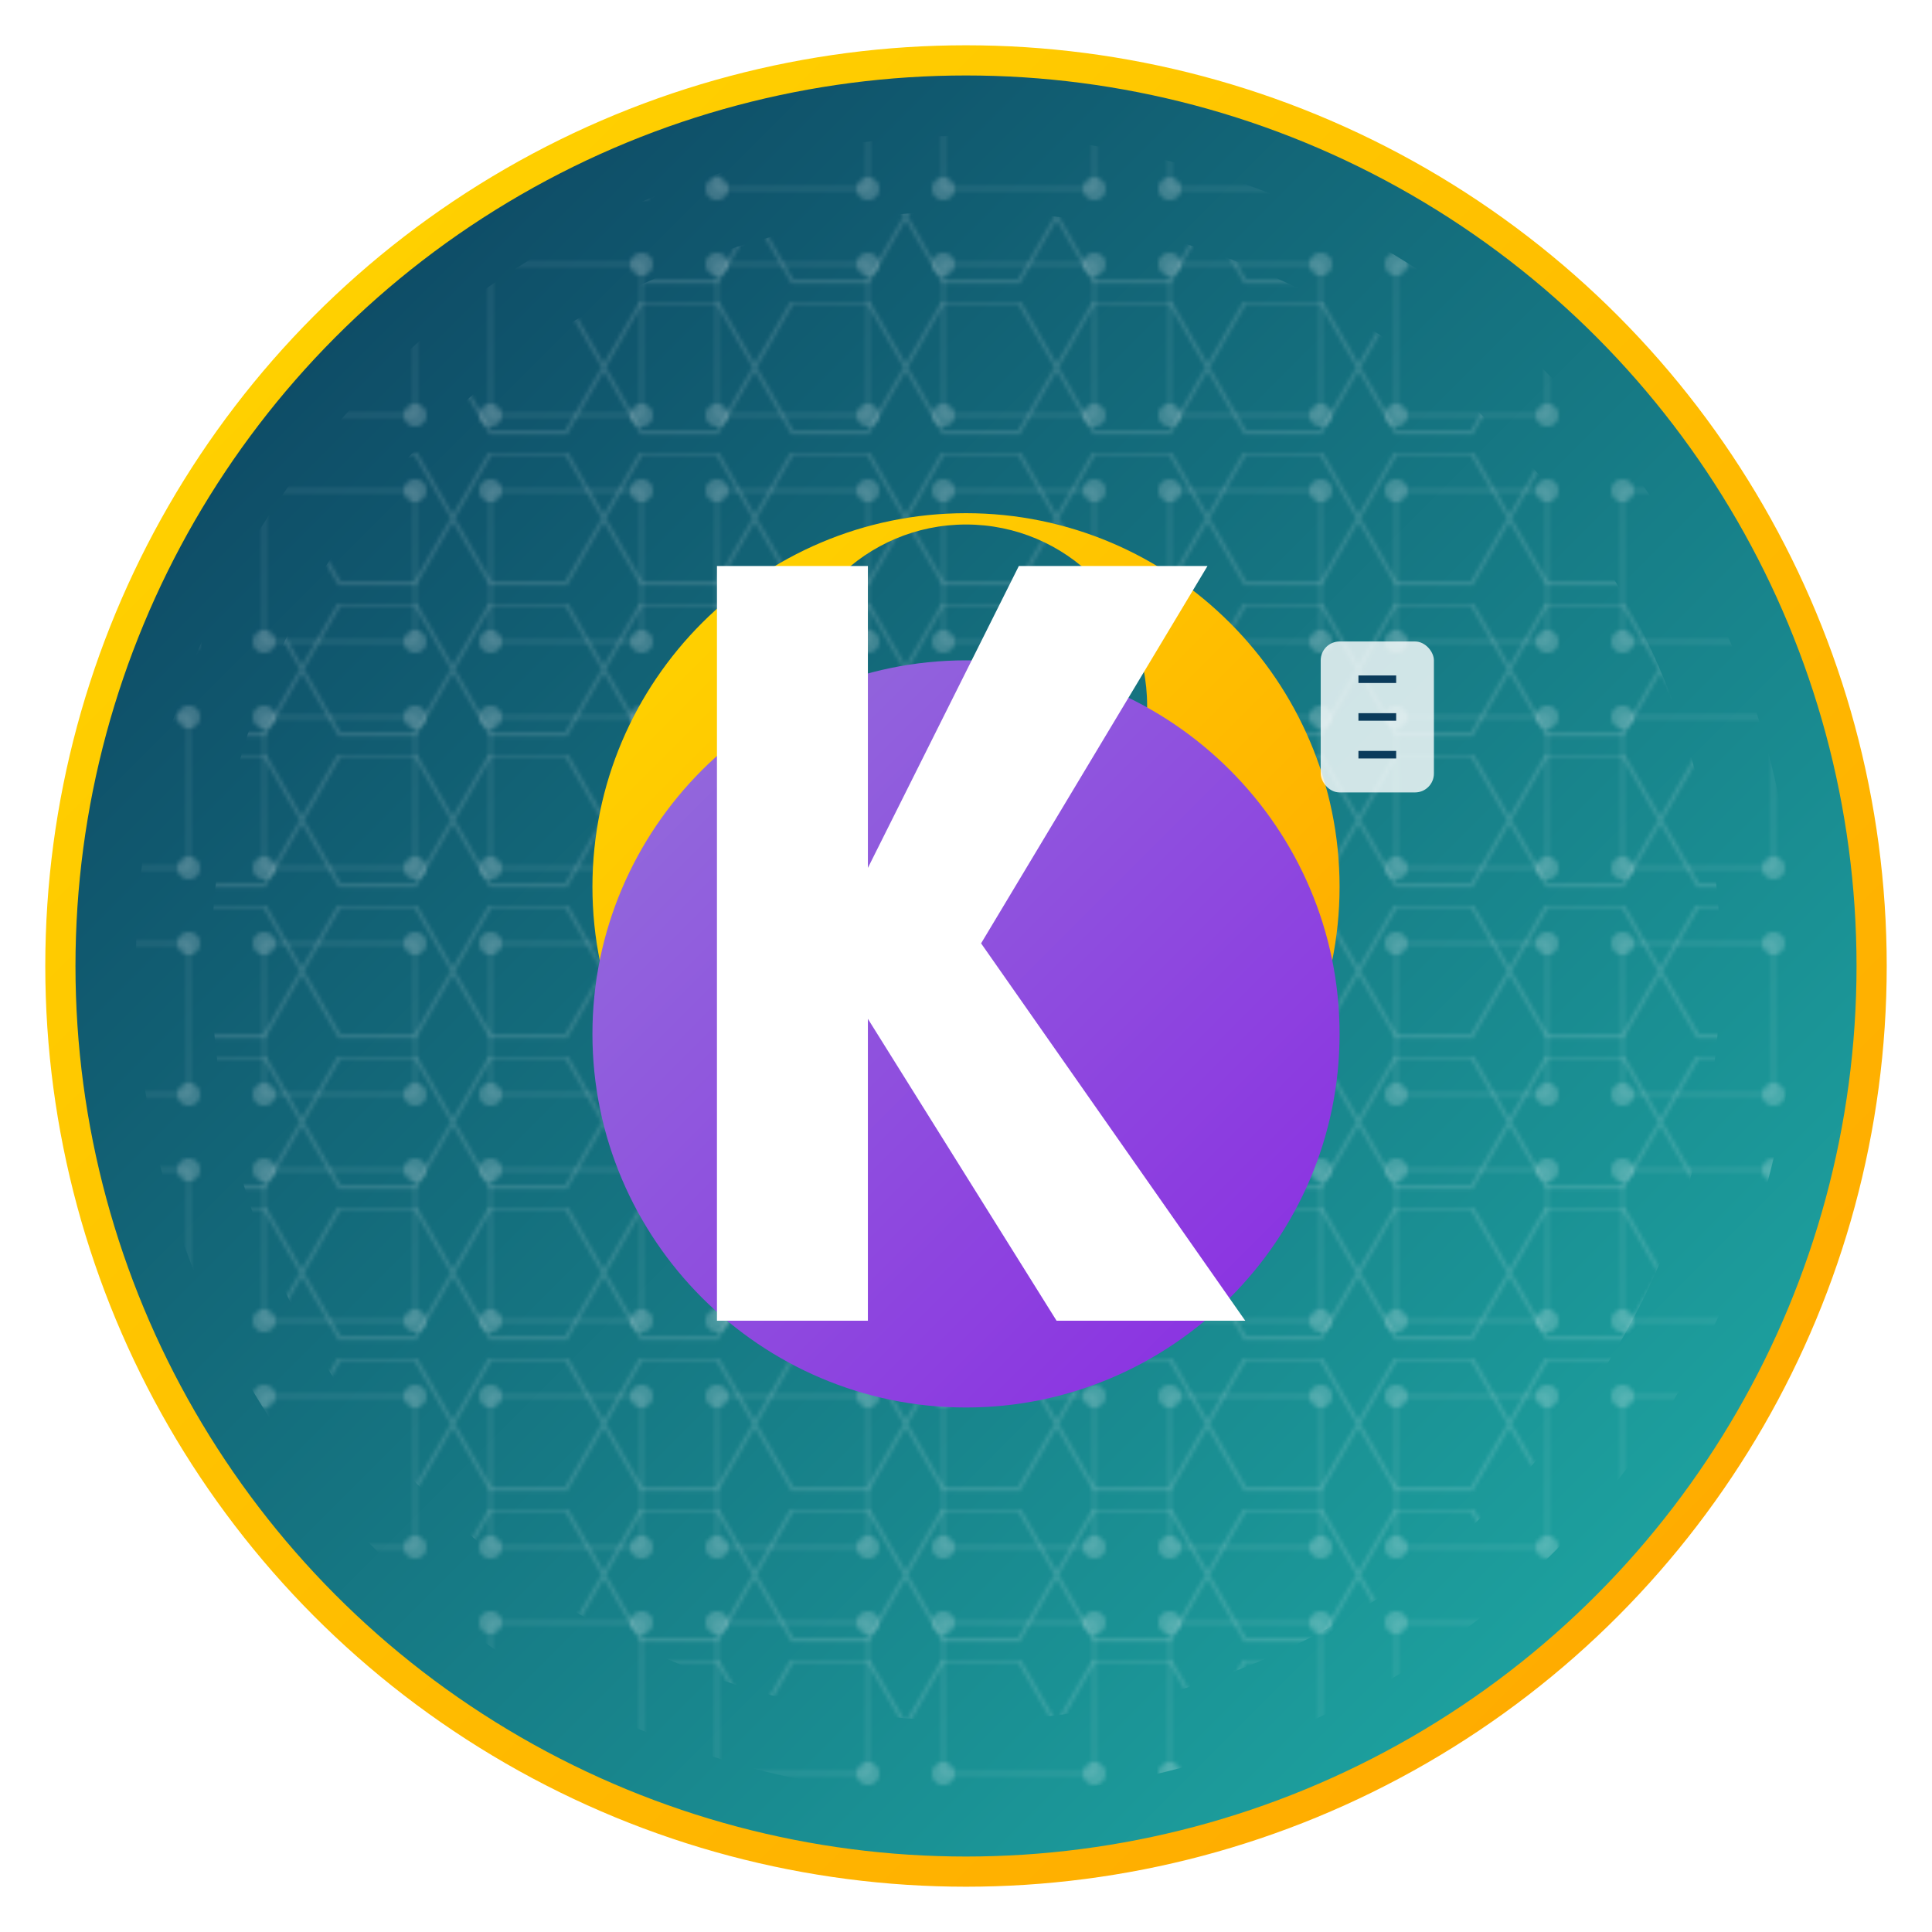 <?xml version="1.0" encoding="UTF-8"?>
<svg width="512" height="512" viewBox="0 0 512 512" xmlns="http://www.w3.org/2000/svg">
  <!-- Definitions for gradients and patterns -->
  <defs>
    <!-- Main coin gradient -->
    <linearGradient id="coinGradient" x1="0%" y1="0%" x2="100%" y2="100%">
      <stop offset="0%" stop-color="#0B3B5B" />
      <stop offset="100%" stop-color="#20B2AA" />
    </linearGradient>
    
    <!-- Gold accent gradient -->
    <linearGradient id="goldGradient" x1="0%" y1="0%" x2="100%" y2="100%">
      <stop offset="0%" stop-color="#FFD700" />
      <stop offset="100%" stop-color="#FFA500" />
    </linearGradient>
    
    <!-- Purple highlight gradient -->
    <linearGradient id="purpleGradient" x1="0%" y1="0%" x2="100%" y2="100%">
      <stop offset="0%" stop-color="#9370DB" />
      <stop offset="100%" stop-color="#8A2BE2" />
    </linearGradient>
    
    <!-- Network pattern -->
    <pattern id="networkPattern" x="0" y="0" width="60" height="60" patternUnits="userSpaceOnUse">
      <path d="M10 10 L50 10 L50 50 L10 50 Z" fill="none" stroke="rgba(255,255,255,0.1)" stroke-width="1" />
      <circle cx="10" cy="10" r="3" fill="rgba(255,255,255,0.2)" />
      <circle cx="50" cy="10" r="3" fill="rgba(255,255,255,0.2)" />
      <circle cx="10" cy="50" r="3" fill="rgba(255,255,255,0.2)" />
      <circle cx="50" cy="50" r="3" fill="rgba(255,255,255,0.2)" />
    </pattern>
    
    <!-- Hexagonal puzzle pattern -->
    <pattern id="puzzlePattern" x="0" y="0" width="40" height="40" patternUnits="userSpaceOnUse">
      <path d="M10,0 L30,0 L40,17.32 L30,34.64 L10,34.64 L0,17.32 Z" fill="none" stroke="rgba(255,255,255,0.15)" stroke-width="1" />
    </pattern>
  </defs>
  
  <!-- Main coin circle -->
  <circle cx="256" cy="256" r="240" fill="url(#coinGradient)" />
  
  <!-- Background patterns -->
  <circle cx="256" cy="256" r="220" fill="url(#networkPattern)" />
  <circle cx="256" cy="256" r="200" fill="url(#puzzlePattern)" />
  
  <!-- Yin-yang style arrangement for coin/reputation -->
  <path d="M256,136 C201.5,136 157,180.5 157,235 C157,289.5 201.5,334 256,334 C310.5,334 355,289.5 355,235 C355,180.5 310.5,136 256,136 Z M256,235 C229.5,235 208,213.5 208,187 C208,160.5 229.5,139 256,139 C282.5,139 304,160.5 304,187 C304,213.5 282.5,235 256,235 Z" fill="url(#goldGradient)" />
  
  <path d="M256,334 C201.5,334 157,378.5 157,433 C157,487.5 201.5,532 256,532 C310.5,532 355,487.5 355,433 C355,378.5 310.5,334 256,334 Z M256,433 C282.5,433 304,411.5 304,385 C304,358.5 282.5,337 256,337 C229.5,337 208,358.5 208,385 C208,411.5 229.5,433 256,433 Z" fill="url(#purpleGradient)" transform="translate(0, -159)" />
  
  <!-- Stylized "K" letter -->
  <path d="M190,150 L230,150 L230,230 L270,150 L320,150 L260,250 L330,350 L280,350 L230,270 L230,350 L190,350 Z" fill="white" />
  
  <!-- Support ticket element -->
  <rect x="350" y="170" width="30" height="40" rx="5" ry="5" fill="rgba(255,255,255,0.8)" />
  <line x1="360" y1="180" x2="370" y2="180" stroke="#0B3B5B" stroke-width="2" />
  <line x1="360" y1="190" x2="370" y2="190" stroke="#0B3B5B" stroke-width="2" />
  <line x1="360" y1="200" x2="370" y2="200" stroke="#0B3B5B" stroke-width="2" />
  
  <!-- Outer ring -->
  <circle cx="256" cy="256" r="240" fill="none" stroke="url(#goldGradient)" stroke-width="8" />
</svg>

